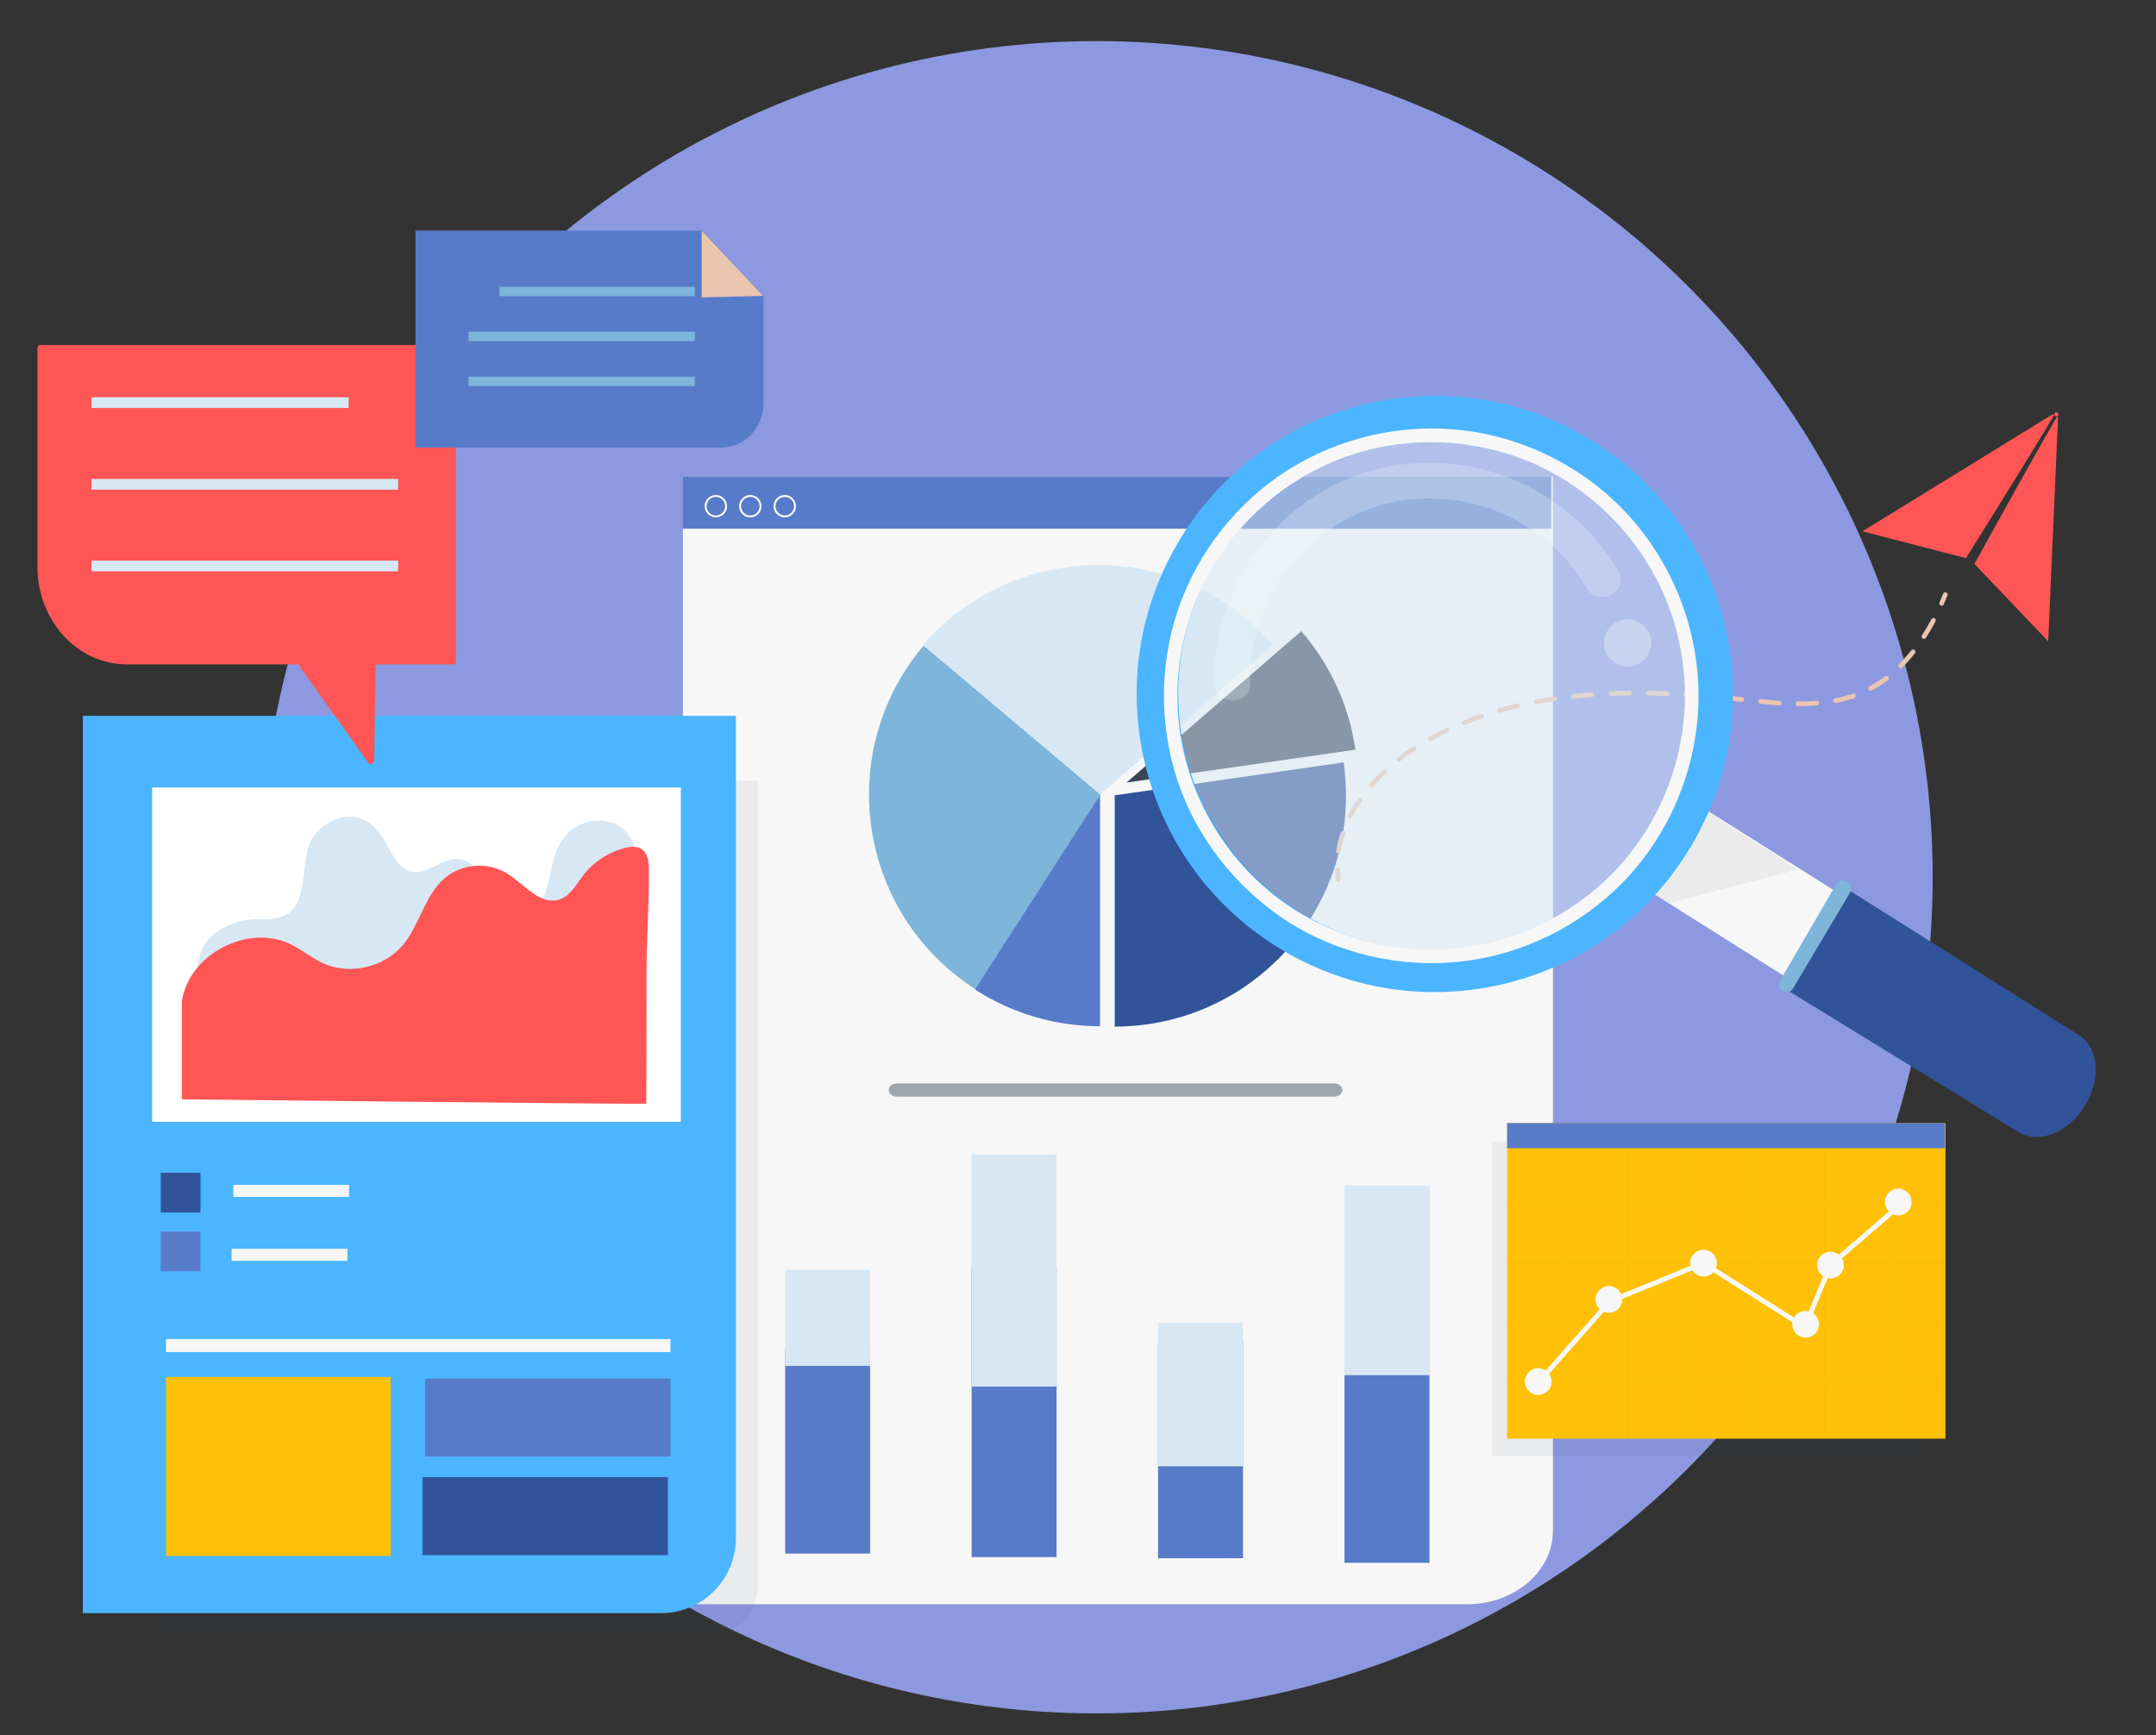 <?xml version="1.0" encoding="utf-8"?>
<!-- Generator: Adobe Illustrator 16.0.0, SVG Export Plug-In . SVG Version: 6.00 Build 0)  -->
<!DOCTYPE svg PUBLIC "-//W3C//DTD SVG 1.1//EN" "http://www.w3.org/Graphics/SVG/1.1/DTD/svg11.dtd">
<svg version="1.1" xmlns="http://www.w3.org/2000/svg" xmlns:xlink="http://www.w3.org/1999/xlink" x="0px" y="0px" width="200px"
	 height="161px" viewBox="0 0 200 161" enable-background="new 0 0 200 161" xml:space="preserve">
<rect x="0" y="0" width="200" height="161" fill="#333333" stroke="none"/>
<g id="background">
	<circle fill="#8C99E0" cx="101.711" cy="81.385" r="77.572"/>
</g>
<g id="object">
	<g>
		<g>
			<path fill="#F7F7F7" d="M136.071,148.833H63.347V44.192h80.712v97.824C144.06,145.781,140.483,148.833,136.071,148.833z"/>
			<rect x="63.327" y="44.192" fill="#587BC9" width="80.578" height="4.858"/>
		</g>
		<g>
			<g>
				<path fill="#9EA6AD" d="M123.707,101.741c1.086,0,1.086-1.229,0-1.229c-13.482,0-26.964,0-40.446,0
					c-1.087,0-1.087,1.229,0,1.229l0,0H123.707z"/>
			</g>
		</g>
		<g>
			<path fill="#D7E8F4" d="M101.861,52.421c-6.481,0-12.281,2.871-16.213,7.404l16.213,14.049l16.213-14.049
				C114.143,55.292,108.342,52.421,101.861,52.421z"/>
			<path fill="#305399" d="M124.643,70.73l-21.236,3.054v21.453c11.857,0,21.454-9.594,21.454-21.453
				C124.86,72.747,124.783,71.729,124.643,70.73z"/>
			<path fill="#7DB5DB" d="M85.671,59.897c-7.644,9.066-6.491,22.588,2.575,30.231c0.794,0.667,1.623,1.264,2.476,1.799
				l11.352-18.202L85.671,59.897z"/>
			<path fill="#587BC9" d="M102.045,95.207c-4.021,0.003-8.054-1.121-11.598-3.405l11.6-18.049L102.045,95.207z"/>
			<path fill="#3B455A" d="M125.732,69.55c-0.595-4.176-2.389-7.959-5.021-10.996l-16.213,14.048L125.732,69.55z"/>
		</g>
		<g>
			<g>
				<rect x="72.836" y="125.148" fill="#587BC9" width="7.881" height="18.982"/>
				<rect x="72.836" y="117.798" fill="#D7E8F4" width="7.881" height="8.919"/>
			</g>
			<g>
				<rect x="124.721" y="126.004" fill="#587BC9" width="7.882" height="18.983"/>
				<rect x="124.721" y="109.983" fill="#D7E8F4" width="7.934" height="17.593"/>
			</g>
			<g>
				<rect x="107.427" y="124.505" fill="#587BC9" width="7.88" height="20.055"/>
				<rect x="107.427" y="122.722" fill="#D7E8F4" width="7.88" height="13.31"/>
			</g>
			<g>
				<rect x="90.131" y="117.52" fill="#587BC9" width="7.881" height="26.933"/>
				<rect x="90.131" y="107.093" fill="#D7E8F4" width="7.881" height="21.541"/>
			</g>
		</g>
		<g>
			<g>
				<path fill="#FFFFFF" d="M66.406,47.995c-0.57,0-1.036-0.463-1.036-1.035s0.465-1.036,1.036-1.036
					c0.572,0,1.037,0.464,1.037,1.036S66.978,47.995,66.406,47.995z M66.406,46.097c-0.475,0-0.863,0.388-0.863,0.863
					c0,0.475,0.388,0.864,0.863,0.864c0.477,0,0.864-0.39,0.864-0.864C67.27,46.484,66.882,46.097,66.406,46.097z"/>
			</g>
			<g>
				<path fill="#FFFFFF" d="M69.602,47.995c-0.571,0-1.036-0.463-1.036-1.035s0.464-1.036,1.036-1.036s1.037,0.464,1.037,1.036
					S70.173,47.995,69.602,47.995z M69.602,46.097c-0.477,0-0.864,0.388-0.864,0.863c0,0.475,0.387,0.864,0.864,0.864
					c0.476,0,0.863-0.39,0.863-0.864C70.465,46.484,70.078,46.097,69.602,46.097z"/>
			</g>
			<g>
				<path fill="#FFFFFF" d="M72.798,47.995c-0.571,0-1.037-0.463-1.037-1.035s0.465-1.036,1.037-1.036
					c0.572,0,1.037,0.464,1.037,1.036S73.37,47.995,72.798,47.995z M72.798,46.097c-0.476,0-0.863,0.388-0.863,0.863
					c0,0.475,0.387,0.864,0.863,0.864c0.476,0,0.863-0.39,0.863-0.864C73.661,46.484,73.273,46.097,72.798,46.097z"/>
			</g>
		</g>
	</g>
	<path opacity="0.07" fill="#2E4661" d="M65.52,151.88H14.071V72.422h56.227v74.681C70.298,149.74,68.159,151.88,65.52,151.88z"/>
	<g>
		<path fill="#4BB5FF" d="M61.306,149.656H7.684V66.411h60.583v76.285C68.267,146.541,65.151,149.656,61.306,149.656z"/>
	</g>
	<rect x="14.113" y="73.057" fill="#FFFFFF" width="49.045" height="31.014"/>
	<path fill="#D7E8F4" d="M45.181,83.813c0.204,0.41,0.556,0.763,1.222,1.011c1.242,0.465,2.911,0.13,3.628-0.911
		c1.196-1.737,0.859-4.225,2.147-6.03c0.522-0.734,1.32-1.328,2.26-1.596c0.939-0.269,2.017-0.189,2.853,0.27
		c1.362,0.751,1.833,2.302,1.847,3.707c0.026,2.701-0.353,5.496-0.839,8.161c-0.236,1.289-0.598,2.614-1.534,3.635
		c-1.268,1.382-3.355,1.958-5.353,2.266c-5.053,0.779-10.234,0.304-15.335-0.175c-4.104-0.385-8.207-0.77-12.31-1.155
		c-1.157-0.107-4.563,0.068-5.255-0.734c-0.676-0.783-0.145-3.435,0.25-4.253c0.881-1.822,3.29-2.852,5.55-2.735
		c5.1,0.261,3.083-5.065,4.715-7.595c0.868-1.342,2.777-2.307,4.421-1.748c1.569,0.534,2.224,2.108,2.997,3.415
		c0.401,0.679,0.971,1.383,1.829,1.527c1.459,0.251,2.676-1.23,4.16-1.175c0.879,0.034,1.627,0.627,2.007,1.32
		C44.959,81.961,44.78,83.002,45.181,83.813z"/>
	<path fill="#FF5555" d="M59.952,102.389c-0.002,0,0.007-2.232,0.009-2.354c0.012-3.332,0.011-6.663,0.016-9.994
		c0.003-3.183,0.266-6.365,0.215-9.539c-0.023-1.469-0.658-2.236-2.205-1.844c-1.523,0.389-2.916,1.292-3.874,2.54
		c-0.65,0.844-1.189,1.902-2.199,2.241c-1.805,0.61-3.281-1.423-4.901-2.422c-1.745-1.077-4.174-0.896-5.739,0.428
		c-1.892,1.6-2.326,4.366-3.927,6.256c-1.762,2.081-4.963,2.786-7.437,1.638c-1.016-0.473-1.89-1.209-2.891-1.711
		c-3.972-1.989-9.494,0.876-10.153,5.269v9.091C16.866,101.986,60.032,102.469,59.952,102.389z"/>
	<rect x="14.915" y="108.8" fill="#305399" width="3.686" height="3.686"/>
	<rect x="14.915" y="114.248" fill="#587BC9" width="3.686" height="3.688"/>
	<rect x="21.646" y="109.922" fill="#F7F7F7" width="10.739" height="1.12"/>
	<rect x="21.487" y="115.851" fill="#F7F7F7" width="10.738" height="1.122"/>
	<rect x="15.396" y="124.223" fill="#F7F7F7" width="46.801" height="1.209"/>
	<rect x="15.396" y="127.743" fill="#FFC107" width="20.836" height="16.608"/>
	<rect x="39.437" y="127.901" fill="#587BC9" width="22.76" height="7.233"/>
	<rect x="39.196" y="137.038" fill="#305399" width="22.76" height="7.233"/>
	<path fill="#FF5555" d="M42.031,32.008H3.74c-0.147,0-0.267,0.131-0.267,0.291v20.284c0,5.002,3.721,9.056,8.31,9.056H27.66
		l6.491,9.107c0.174,0.244,0.557,0.124,0.562-0.176l0.133-8.932h7.185c0.147,0,0.267-0.131,0.267-0.291V32.299
		C42.297,32.139,42.178,32.008,42.031,32.008z"/>
	<g>
		<rect x="8.488" y="36.855" fill="#D7E8F4" width="23.851" height="0.994"/>
		<rect x="8.487" y="44.433" fill="#D7E8F4" width="28.448" height="0.993"/>
		<rect x="8.487" y="52.011" fill="#D7E8F4" width="28.448" height="0.993"/>
	</g>
	<g>
		<g>
			<path fill="#587BC9" d="M66.943,41.519H38.542V21.387h26.595l5.695,6.016v9.958C70.833,39.657,69.092,41.519,66.943,41.519z"/>
			<polygon fill="#EAC5B0" points="70.811,27.45 65.092,27.594 65.092,21.387 			"/>
		</g>
		<g>
			<rect x="46.331" y="26.611" fill="#7DB5DB" width="18.119" height="0.863"/>
			<rect x="43.461" y="30.781" fill="#7DB5DB" width="20.989" height="0.863"/>
			<rect x="43.461" y="34.951" fill="#7DB5DB" width="20.989" height="0.863"/>
		</g>
	</g>
	<g>
		<g>
			<path fill="#EAC5B0" d="M124.147,81.813c-0.106,0-0.2-0.079-0.216-0.188c-0.041-0.295-0.066-0.595-0.078-0.893
				c-0.006-0.12,0.09-0.221,0.208-0.227c0.124-0.003,0.224,0.09,0.228,0.211c0.013,0.282,0.037,0.567,0.075,0.849
				c0.017,0.12-0.066,0.229-0.186,0.245C124.17,81.813,124.158,81.813,124.147,81.813z"/>
		</g>
		<g>
			<path fill="#EAC5B0" d="M124.17,79.206c-0.012,0-0.022-0.001-0.033-0.001c-0.119-0.019-0.2-0.129-0.184-0.249
				c0.086-0.575,0.229-1.154,0.422-1.727c0.037-0.114,0.162-0.176,0.275-0.137c0.115,0.038,0.178,0.163,0.138,0.277
				c-0.184,0.547-0.319,1.103-0.401,1.651C124.369,79.129,124.275,79.206,124.17,79.206z M125.262,75.918
				c-0.033,0-0.066-0.009-0.1-0.024c-0.106-0.056-0.147-0.188-0.094-0.295c0.263-0.51,0.569-1.02,0.914-1.515
				c0.068-0.1,0.205-0.124,0.303-0.056c0.1,0.068,0.125,0.205,0.057,0.304c-0.334,0.48-0.631,0.975-0.883,1.467
				C125.418,75.874,125.34,75.918,125.262,75.918z M127.232,73.055c-0.052,0-0.104-0.019-0.144-0.054
				c-0.09-0.079-0.101-0.218-0.022-0.31c0.379-0.433,0.791-0.858,1.225-1.269c0.088-0.083,0.226-0.079,0.309,0.009
				c0.082,0.089,0.078,0.227-0.009,0.31c-0.424,0.398-0.825,0.815-1.192,1.239C127.354,73.029,127.293,73.055,127.232,73.055z
				 M129.762,70.666c-0.065,0-0.128-0.029-0.172-0.085c-0.075-0.094-0.059-0.23,0.037-0.305c0.457-0.361,0.938-0.706,1.43-1.028
				c0.102-0.064,0.238-0.038,0.304,0.063c0.064,0.103,0.038,0.237-0.065,0.303c-0.479,0.315-0.951,0.653-1.398,1.006
				C129.857,70.65,129.811,70.666,129.762,70.666z M132.672,68.756c-0.076,0-0.152-0.041-0.191-0.113
				c-0.058-0.107-0.02-0.239,0.086-0.298c0.508-0.278,1.034-0.548,1.564-0.798c0.108-0.052,0.238-0.006,0.288,0.104
				c0.054,0.108,0.007,0.239-0.103,0.291c-0.521,0.247-1.037,0.512-1.539,0.787C132.744,68.747,132.708,68.756,132.672,68.756z
				 M135.817,67.263c-0.087,0-0.168-0.051-0.204-0.138c-0.045-0.111,0.01-0.239,0.121-0.284c0.535-0.216,1.088-0.423,1.644-0.614
				c0.112-0.04,0.237,0.021,0.276,0.136c0.04,0.114-0.021,0.238-0.135,0.277c-0.547,0.188-1.092,0.393-1.621,0.605
				C135.871,67.258,135.846,67.263,135.817,67.263z M139.107,66.128c-0.094,0-0.182-0.062-0.207-0.157
				c-0.035-0.117,0.034-0.237,0.146-0.271c0.555-0.159,1.125-0.308,1.697-0.442c0.117-0.028,0.234,0.045,0.262,0.161
				c0.029,0.117-0.045,0.235-0.161,0.265c-0.567,0.133-1.128,0.279-1.675,0.438C139.149,66.126,139.129,66.128,139.107,66.128z
				 M166.967,65.509l-0.178-0.001c-0.121,0-0.218-0.098-0.216-0.221c0.001-0.12,0.093-0.218,0.22-0.216h0.174
				c0.539,0,1.062-0.02,1.549-0.057c0.118-0.009,0.225,0.082,0.232,0.202c0.012,0.12-0.08,0.225-0.201,0.234
				C168.051,65.49,167.52,65.509,166.967,65.509z M165.051,65.441c-0.004,0-0.008,0-0.014,0c-0.52-0.032-1.09-0.082-1.744-0.146
				c-0.118-0.013-0.206-0.119-0.195-0.239c0.012-0.121,0.117-0.209,0.238-0.196c0.648,0.064,1.213,0.111,1.729,0.145
				c0.121,0.007,0.213,0.111,0.204,0.231C165.262,65.354,165.165,65.441,165.051,65.441z M142.496,65.325
				c-0.103,0-0.194-0.071-0.213-0.176c-0.023-0.119,0.055-0.234,0.174-0.257c0.563-0.105,1.143-0.203,1.727-0.288
				c0.118-0.019,0.229,0.064,0.248,0.184c0.017,0.12-0.067,0.231-0.184,0.247c-0.578,0.085-1.152,0.182-1.711,0.287
				C142.525,65.325,142.511,65.325,142.496,65.325z M170.256,65.223c-0.102,0-0.191-0.072-0.213-0.177
				c-0.023-0.118,0.055-0.232,0.174-0.255c0.576-0.112,1.129-0.26,1.65-0.439c0.115-0.04,0.238,0.02,0.279,0.135
				c0.039,0.113-0.021,0.237-0.135,0.278c-0.541,0.187-1.115,0.34-1.712,0.454C170.285,65.222,170.271,65.223,170.256,65.223z
				 M161.584,65.112c-0.009,0-0.018,0-0.024-0.001l-0.519-0.057c-0.402-0.044-0.806-0.085-1.211-0.125
				c-0.119-0.011-0.209-0.118-0.196-0.238c0.012-0.121,0.118-0.207,0.238-0.196c0.405,0.04,0.812,0.082,1.216,0.125l0.52,0.057
				c0.119,0.013,0.206,0.121,0.192,0.241C161.789,65.03,161.694,65.112,161.584,65.112z M145.941,64.818
				c-0.109,0-0.205-0.084-0.217-0.194c-0.014-0.121,0.073-0.228,0.194-0.241c0.566-0.062,1.153-0.115,1.742-0.157
				c0.118-0.009,0.226,0.082,0.231,0.203c0.011,0.119-0.079,0.224-0.201,0.231c-0.582,0.044-1.164,0.096-1.727,0.157
				C145.957,64.817,145.949,64.818,145.941,64.818z M158.115,64.777c-0.006,0-0.012,0-0.018-0.002
				c-0.585-0.046-1.166-0.086-1.732-0.121c-0.121-0.007-0.213-0.11-0.205-0.23c0.008-0.121,0.11-0.212,0.23-0.206
				c0.568,0.035,1.156,0.076,1.742,0.123c0.121,0.011,0.21,0.115,0.2,0.236C158.324,64.69,158.229,64.777,158.115,64.777z
				 M154.641,64.568c-0.005,0-0.008,0-0.011,0c-0.586-0.022-1.169-0.038-1.735-0.047c-0.119-0.002-0.217-0.102-0.217-0.223
				c0.002-0.121,0.102-0.22,0.223-0.215c0.568,0.009,1.157,0.024,1.746,0.047c0.121,0.006,0.215,0.107,0.211,0.228
				C154.854,64.477,154.757,64.568,154.641,64.568z M149.414,64.563c-0.116,0-0.215-0.092-0.217-0.209
				c-0.006-0.121,0.088-0.224,0.208-0.228c0.571-0.024,1.157-0.038,1.749-0.046c0.118,0.002,0.219,0.095,0.22,0.215
				c0.002,0.121-0.095,0.221-0.216,0.223c-0.585,0.006-1.168,0.021-1.735,0.045C149.421,64.563,149.416,64.563,149.414,64.563z
				 M173.533,64.079c-0.076,0-0.152-0.042-0.193-0.115c-0.057-0.106-0.016-0.238,0.092-0.296c0.489-0.266,0.971-0.575,1.432-0.924
				c0.096-0.073,0.232-0.055,0.307,0.043c0.072,0.095,0.055,0.232-0.043,0.304c-0.479,0.364-0.978,0.687-1.49,0.961
				C173.603,64.07,173.568,64.079,173.533,64.079z M176.307,61.991c-0.057,0-0.113-0.021-0.154-0.064
				c-0.086-0.084-0.086-0.224,0-0.309c0.393-0.391,0.775-0.822,1.139-1.281c0.076-0.095,0.213-0.11,0.308-0.038
				c0.094,0.076,0.111,0.215,0.035,0.309c-0.374,0.473-0.769,0.916-1.175,1.32C176.419,61.971,176.362,61.991,176.307,61.991z
				 M178.473,59.273c-0.04,0-0.081-0.012-0.117-0.035c-0.102-0.064-0.131-0.2-0.066-0.303c0.303-0.467,0.594-0.967,0.871-1.486
				c0.055-0.107,0.188-0.146,0.295-0.092c0.105,0.058,0.146,0.189,0.089,0.297c-0.279,0.529-0.578,1.039-0.888,1.52
				C178.615,59.237,178.545,59.273,178.473,59.273z"/>
		</g>
		<g>
			<path fill="#EAC5B0" d="M180.114,56.193c-0.027,0-0.059-0.007-0.087-0.02c-0.11-0.048-0.16-0.178-0.113-0.288
				c0.117-0.26,0.23-0.529,0.338-0.799c0.044-0.112,0.174-0.166,0.285-0.121s0.167,0.174,0.121,0.284
				c-0.111,0.274-0.226,0.548-0.343,0.813C180.279,56.144,180.199,56.193,180.114,56.193z"/>
		</g>
	</g>
	<g>
		<path fill="#FF5555" d="M190.914,38.776L190,59.499l-6.842-7.182c0,0,7.785-14.123,7.839-13.889l-0.3-0.251
			c0.23-0.064-8.326,13.603-8.326,13.603l-9.604-2.489l17.668-10.87L190.914,38.776z"/>
	</g>
	<rect x="138.432" y="105.884" opacity="0.07" fill="#2E4661" width="40.38" height="29.192"/>
	<rect x="139.809" y="104.19" fill="#FFC107" width="40.657" height="29.279"/>
	<rect x="139.809" y="104.19" fill="#587BC9" width="40.602" height="2.331"/>
	<path opacity="0.03" fill="#272525" d="M180.381,111.553v-0.091h-4.991v-4.896h-0.09v4.896h-5.983v-4.896h-0.09v4.896h-5.982
		v-4.896h-0.09v4.896h-5.982v-4.896h-0.092v4.896h-5.982v-4.896h-0.09v4.896h-5.982v-4.896h-0.09v4.896h-4.982v0.091h4.982v5.534
		h-4.982v0.09h4.982v5.533h-4.982v0.09h4.982v5.532h-4.982v0.092h4.982v5.148h0.09v-5.148h5.982v5.148h0.09v-5.148h5.982v5.148
		h0.092v-5.148h5.982v5.148h0.09v-5.148h5.982v5.148h0.09v-5.148h5.983v5.148h0.09v-5.148h4.991v-0.092h-4.991V122.8h4.991v-0.09
		h-4.991v-5.533h4.991v-0.09h-4.991v-5.534H180.381z M169.227,111.553v5.534h-5.982v-5.534H169.227z M157.172,117.177h5.982v5.533
		h-5.982V117.177z M157.08,122.71h-5.982v-5.533h5.982V122.71z M163.244,117.177h5.982v5.533h-5.982V117.177z M163.154,111.553
		v5.534h-5.982v-5.534H163.154z M157.08,111.553v5.534h-5.982v-5.534H157.08z M145.025,111.553h5.982v5.534h-5.982V111.553z
		 M145.025,117.177h5.982v5.533h-5.982V117.177z M145.025,128.332V122.8h5.982v5.532H145.025z M151.098,128.332V122.8h5.982v5.532
		H151.098z M157.172,128.332V122.8h5.982v5.532H157.172z M163.244,128.332V122.8h5.982v5.532H163.244z M175.3,128.332h-5.983V122.8
		h5.983V128.332z M175.3,122.71h-5.983v-5.533h5.983V122.71z M175.3,117.087h-5.983v-5.534h5.983V117.087z"/>
	<path fill="#F7F7F7" d="M176.089,110.274c-0.684,0-1.237,0.557-1.237,1.24c0,0.347,0.139,0.658,0.369,0.883
		c-1.438,1.239-2.877,2.479-4.316,3.716c-0.109,0.096-0.219,0.189-0.326,0.284c-0.213-0.172-0.484-0.274-0.778-0.274
		c-0.686,0-1.241,0.555-1.241,1.24c0,0.436,0.227,0.819,0.566,1.038c-0.316,0.762-0.629,1.52-0.946,2.276
		c-0.134,0.323-0.269,0.647-0.401,0.971c-0.09-0.021-0.186-0.031-0.281-0.031c-0.459,0-0.857,0.247-1.072,0.616
		c-1.389-0.879-2.779-1.757-4.17-2.635c-1.027-0.651-2.059-1.303-3.088-1.952c0.057-0.144,0.089-0.298,0.089-0.461
		c0-0.685-0.554-1.241-1.239-1.241c-0.685,0-1.24,0.557-1.24,1.241c0,0.086,0.008,0.171,0.025,0.254
		c-1.947,0.795-3.897,1.591-5.846,2.386c-0.191,0.077-0.382,0.156-0.574,0.233c-0.188-0.439-0.627-0.747-1.137-0.747
		c-0.686,0-1.24,0.557-1.24,1.241c0,0.355,0.15,0.675,0.39,0.902c-0.29,0.328-0.58,0.656-0.867,0.985
		c-1.381,1.567-2.765,3.135-4.146,4.703c-0.197-0.132-0.436-0.211-0.693-0.211c-0.684,0-1.242,0.555-1.242,1.239
		c0,0.687,0.559,1.241,1.242,1.241s1.24-0.555,1.24-1.241c0-0.264-0.084-0.509-0.225-0.711c1.18-1.338,2.359-2.677,3.538-4.017
		c0.512-0.581,1.025-1.163,1.536-1.743c0.145,0.06,0.301,0.092,0.467,0.092c0.684,0,1.239-0.555,1.239-1.24
		c0-0.017,0-0.033-0.002-0.05c0.028-0.012,0.056-0.022,0.083-0.033c2.137-0.872,4.273-1.744,6.408-2.615
		c0.219,0.343,0.605,0.572,1.043,0.572c0.359,0,0.684-0.154,0.908-0.398c0.936,0.591,1.869,1.181,2.803,1.771
		c1.515,0.957,3.03,1.915,4.543,2.873c-0.008,0.061-0.016,0.121-0.016,0.184c0,0.687,0.557,1.241,1.242,1.241
		c0.685,0,1.24-0.555,1.24-1.241c0-0.428-0.217-0.807-0.547-1.029c0.449-1.082,0.9-2.167,1.351-3.25
		c0.083,0.018,0.169,0.027,0.26,0.027c0.687,0,1.239-0.555,1.239-1.24c0-0.229-0.062-0.441-0.17-0.624
		c0.256-0.22,0.51-0.438,0.765-0.658c1.09-0.938,2.18-1.877,3.269-2.815c0.236-0.203,0.471-0.403,0.705-0.607
		c0.15,0.062,0.312,0.098,0.481,0.098c0.688,0,1.241-0.556,1.241-1.241C177.33,110.831,176.777,110.274,176.089,110.274z"/>
	<g>
		<g>
			<polygon fill="#F7F7F7" points="183.898,91.275 179.037,99.067 151.432,81.676 156.295,73.885 			"/>
			<path fill="#305399" d="M193.41,102.564l-0.055,0.09c-1.535,2.458-4.273,3.518-6.118,2.367l-21.188-13.006l5.568-9.366
				l21.234,13.382C194.694,97.182,194.945,100.105,193.41,102.564z"/>
		</g>
		<polygon opacity="0.2" fill="#BBBCBF" points="153.362,82.839 154.699,83.812 166.795,80.673 156.717,74.242 		"/>
	</g>
	<path fill="#4BB5FF" d="M147.742,40.927c-12.954-8.088-30.012-4.142-38.1,8.813c-8.087,12.953-4.142,30.011,8.813,38.099
		c12.952,8.088,30.012,4.142,38.098-8.812C164.643,66.071,160.697,49.013,147.742,40.927z M153.277,76.98
		c-6.959,11.144-21.631,14.538-32.775,7.58c-11.146-6.957-14.539-21.632-7.582-32.775c6.958-11.144,21.631-14.538,32.776-7.581
		C156.84,51.161,160.232,65.835,153.277,76.98z"/>
	<circle opacity="0.5" fill="#D7E8F4" cx="133.099" cy="64.383" r="23.788"/>
	<g>
		<g opacity="0.22">
			<path fill="#FFFFFF" d="M115.956,63.424c-0.116-7.586,4.813-14.448,12.13-16.553c7.299-2.101,15.254,1.121,19.093,7.671
				c1.083,1.848,4.027,0.303,2.942-1.546c-4.42-7.54-13.185-11.445-21.729-9.627c-8.423,1.792-14.638,9.031-15.648,17.491
				c-0.098,0.817-0.123,1.644-0.11,2.467C112.667,65.462,115.99,65.574,115.956,63.424L115.956,63.424z"/>
		</g>
		<circle opacity="0.31" fill="#FFFFFF" cx="150.987" cy="59.649" r="2.189"/>
	</g>
	<path fill="#7DB5DB" d="M166.329,91.704l5.298-8.91c0.182-0.306,0.104-0.7-0.182-0.911l-0.096-0.069
		c-0.33-0.246-0.805-0.147-1.012,0.209l-5.218,8.971c-0.196,0.338-0.077,0.769,0.263,0.955l0.014,0.009
		C165.723,92.139,166.137,92.027,166.329,91.704z"/>
	<g>
		<path fill="#F7F7F7" d="M156.303,64.553c-0.02,5.718-2.097,11.26-5.873,15.559c-3.727,4.243-8.915,6.984-14.495,7.774
			c-5.708,0.81-11.597-0.638-16.366-3.836c-4.643-3.113-8.031-7.918-9.518-13.294c-1.541-5.574-0.903-11.655,1.693-16.813
			c2.502-4.97,6.805-8.969,11.934-11.116c5.357-2.244,11.436-2.379,16.91-0.483c5.273,1.827,9.752,5.622,12.558,10.424
			C155.23,56.335,156.289,60.43,156.303,64.553c0.004,0.816,1.27,0.816,1.267,0c-0.021-5.728-2.003-11.243-5.6-15.696
			c-3.513-4.345-8.545-7.383-13.997-8.561c-5.654-1.22-11.633-0.369-16.754,2.299c-4.924,2.563-8.893,6.856-11.141,11.922
			c-2.349,5.293-2.736,11.337-1.156,16.903c1.528,5.378,4.943,10.082,9.463,13.343c4.645,3.352,10.451,4.924,16.15,4.531
			c5.652-0.39,11.029-2.779,15.174-6.626c5.006-4.646,7.835-11.305,7.86-18.115C157.572,63.736,156.307,63.736,156.303,64.553z"/>
	</g>
</g>
</svg>
